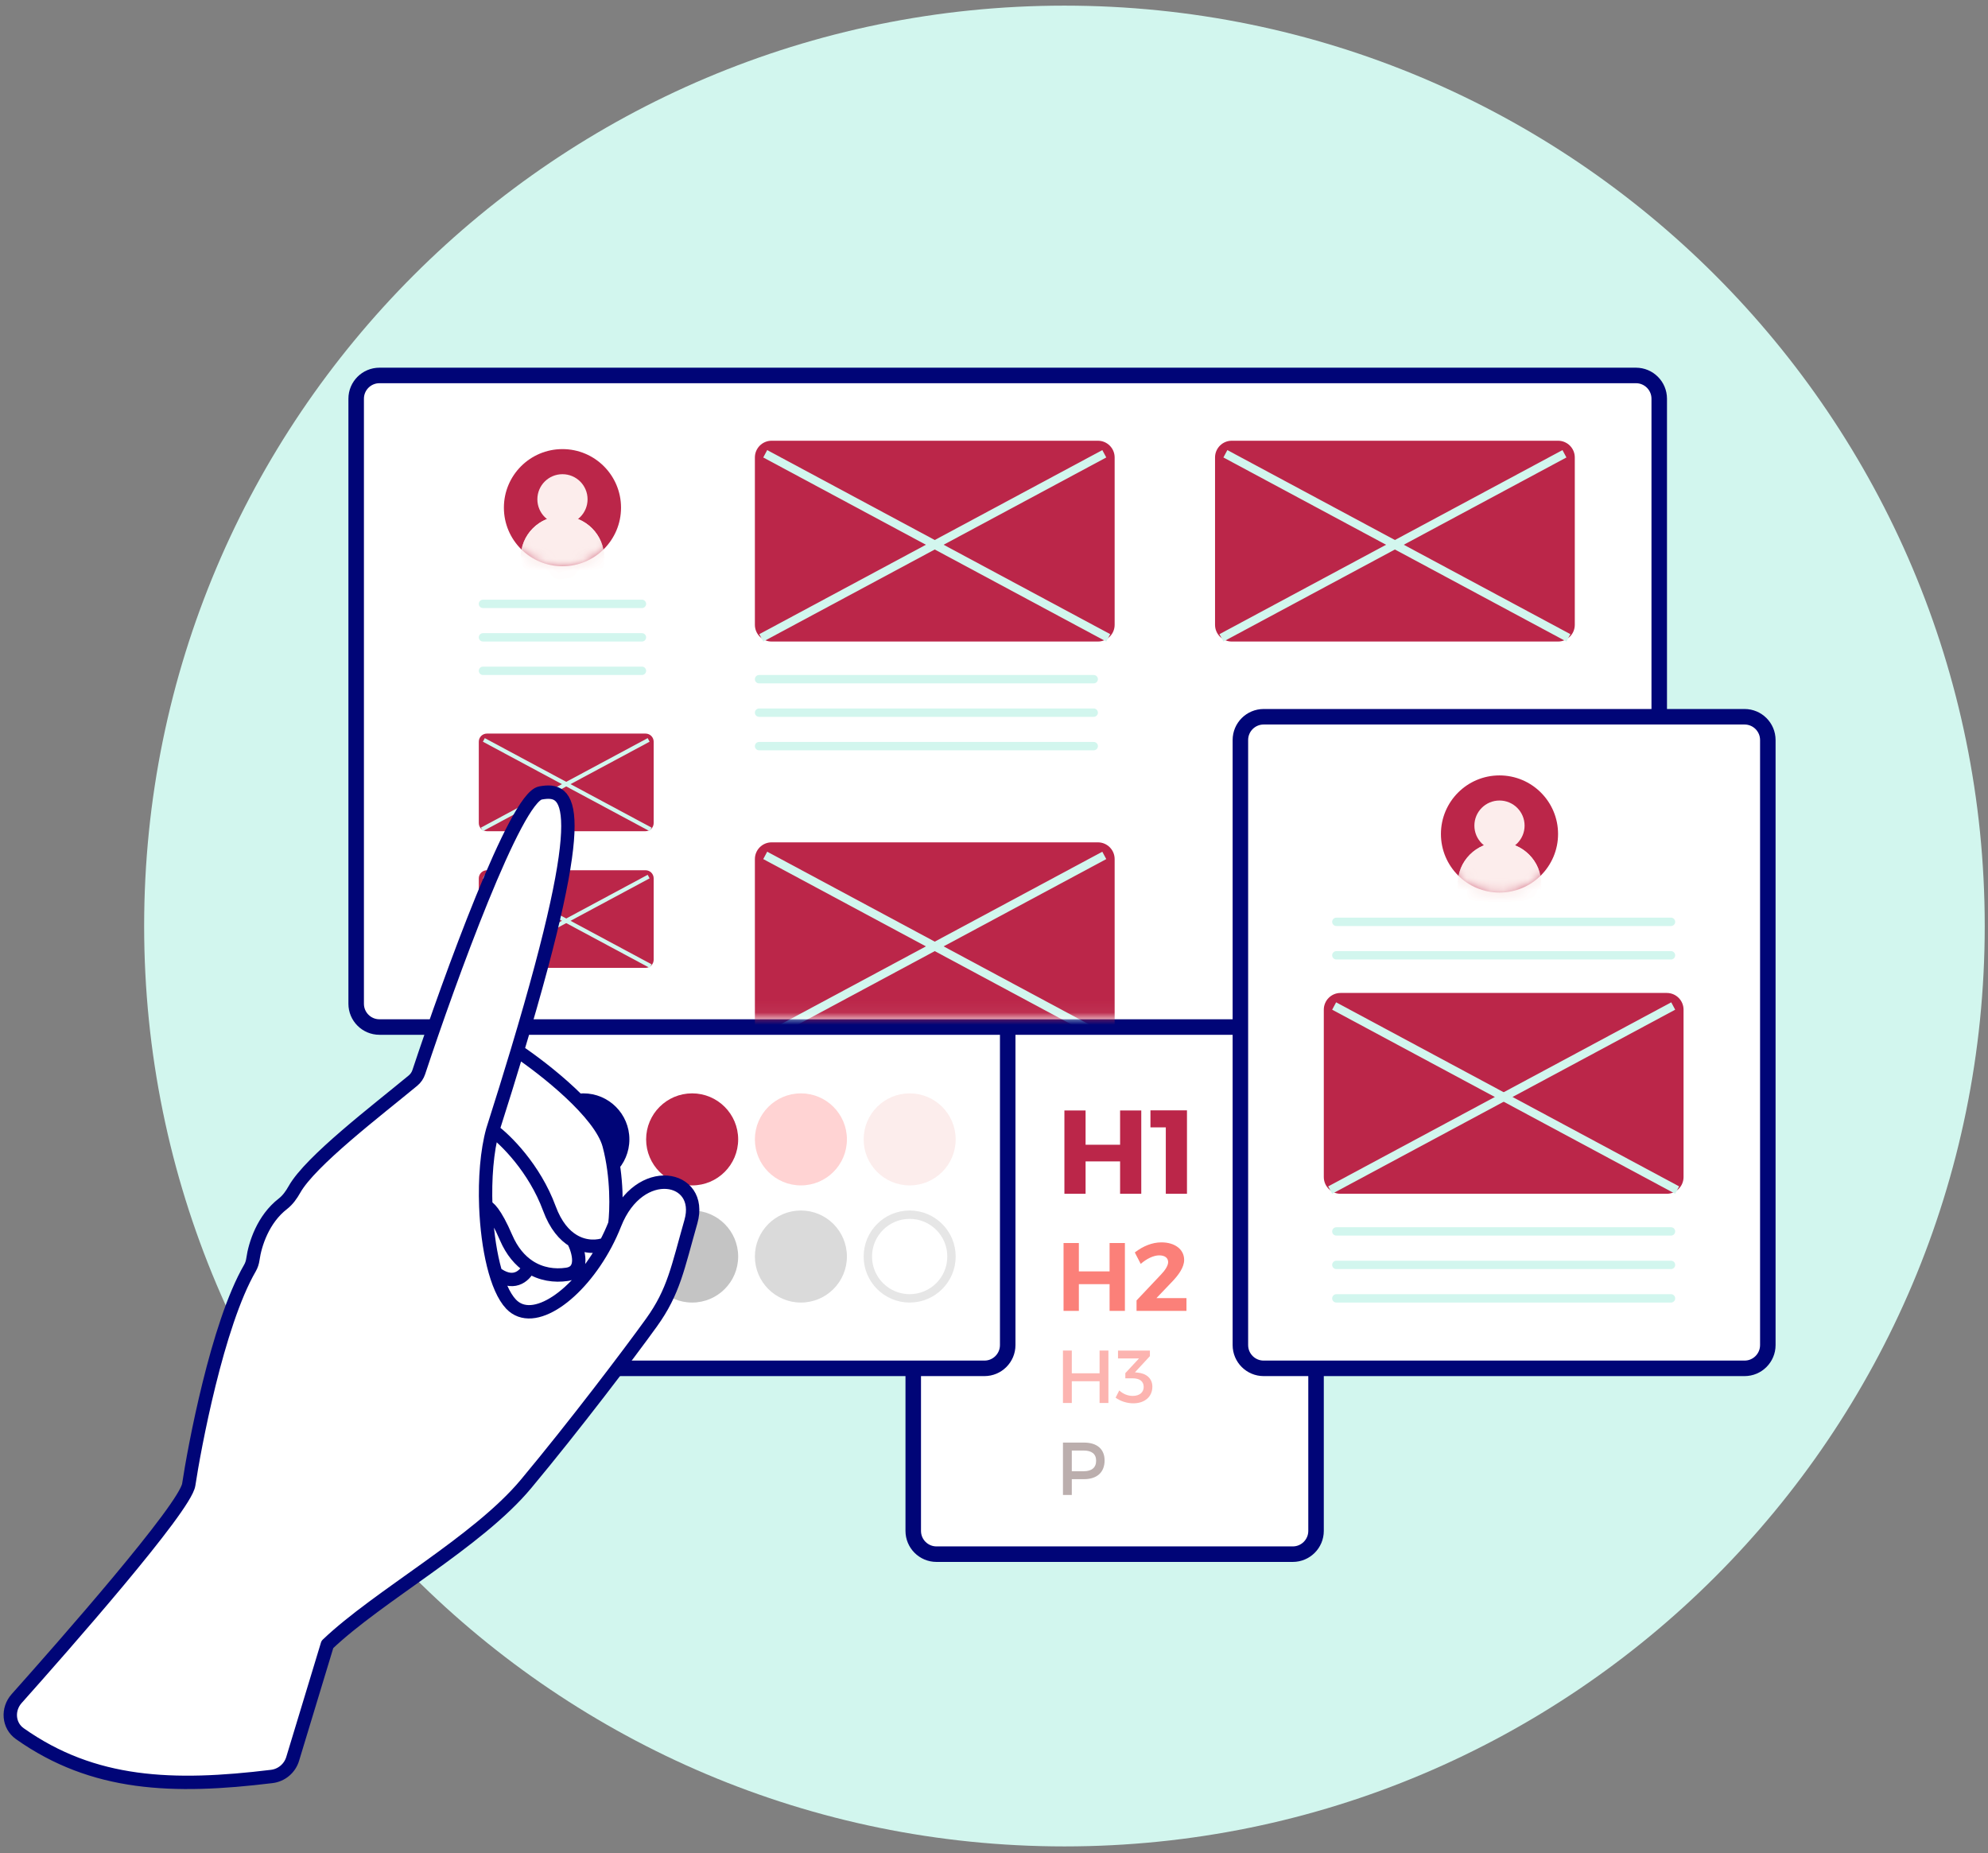 <svg width="162" height="151" viewBox="0 0 162 151" fill="none" xmlns="http://www.w3.org/2000/svg">
<rect x="0" y="0" width="162" height="151" fill="#808080" stroke="none"/>
<path d="M86.74 150.447C128.158 150.447 161.734 116.871 161.734 75.453C161.734 34.035 128.158 0.459 86.74 0.459C45.322 0.459 11.746 34.035 11.746 75.453C11.746 116.871 45.322 150.447 86.74 150.447Z" fill="#D2F6EE"/>
<path d="M105.347 73.358H76.315C75.268 73.358 74.419 74.207 74.419 75.254V124.739C74.419 125.786 75.268 126.635 76.315 126.635H105.347C106.394 126.635 107.243 125.786 107.243 124.739V75.254C107.243 74.207 106.394 73.358 105.347 73.358Z" fill="white" stroke="#000577" stroke-width="1.264"/>
<path d="M80.221 58.402H41.034C39.987 58.402 39.138 59.251 39.138 60.298V109.598C39.138 110.645 39.987 111.494 41.034 111.494H80.221C81.268 111.494 82.117 110.645 82.117 109.598V60.298C82.117 59.251 81.268 58.402 80.221 58.402Z" fill="white" stroke="#000577" stroke-width="1.264"/>
<path d="M133.313 30.592H30.921C29.873 30.592 29.024 31.441 29.024 32.488V81.788C29.024 82.835 29.873 83.684 30.921 83.684H133.313C134.36 83.684 135.209 82.835 135.209 81.788V32.488C135.209 31.441 134.36 30.592 133.313 30.592Z" fill="white" stroke="#000577" stroke-width="1.264"/>
<path d="M142.162 58.402H102.974C101.927 58.402 101.078 59.251 101.078 60.298V109.598C101.078 110.645 101.927 111.494 102.974 111.494H142.162C143.209 111.494 144.058 110.645 144.058 109.598V60.298C144.058 59.251 143.209 58.402 142.162 58.402Z" fill="white" stroke="#000577" stroke-width="1.264"/>
<path d="M122.192 72.726C124.828 72.726 126.965 70.589 126.965 67.954C126.965 65.318 124.828 63.181 122.192 63.181C119.557 63.181 117.42 65.318 117.42 67.954C117.42 70.589 119.557 72.726 122.192 72.726Z" fill="#BB2649"/>
<path d="M122.192 69.317C123.321 69.317 124.237 68.401 124.237 67.272C124.237 66.142 123.321 65.227 122.192 65.227C121.062 65.227 120.146 66.142 120.146 67.272C120.146 68.401 121.062 69.317 122.192 69.317Z" fill="#FCEDEC"/>
<mask id="mask0_984_1471" style="mask-type:alpha" maskUnits="userSpaceOnUse" x="117" y="63" width="10" height="10">
<path d="M122.192 72.726C124.828 72.726 126.965 70.589 126.965 67.954C126.965 65.318 124.828 63.181 122.192 63.181C119.557 63.181 117.42 65.318 117.42 67.954C117.42 70.589 119.557 72.726 122.192 72.726Z" fill="#E24A42"/>
</mask>
<g mask="url(#mask0_984_1471)">
<path d="M122.192 75.453C124.075 75.453 125.601 73.927 125.601 72.044C125.601 70.162 124.075 68.635 122.192 68.635C120.309 68.635 118.783 70.162 118.783 72.044C118.783 73.927 120.309 75.453 122.192 75.453Z" fill="#FCEDEC"/>
</g>
<path d="M89.467 35.911H62.878C62.125 35.911 61.515 36.521 61.515 37.274V50.91C61.515 51.663 62.125 52.273 62.878 52.273H89.467C90.22 52.273 90.831 51.663 90.831 50.91V37.274C90.831 36.521 90.22 35.911 89.467 35.911Z" fill="#BB2649"/>
<path d="M62.357 36.974L90.309 51.973" stroke="#D2F6EE" stroke-width="0.682"/>
<path d="M89.988 36.974L62.036 51.973" stroke="#D2F6EE" stroke-width="0.682"/>
<path d="M52.605 59.773H39.679C39.313 59.773 39.017 60.069 39.017 60.435V67.064C39.017 67.43 39.313 67.727 39.679 67.727H52.605C52.971 67.727 53.267 67.43 53.267 67.064V60.435C53.267 60.069 52.971 59.773 52.605 59.773Z" fill="#BB2649"/>
<path d="M39.427 60.289L53.015 67.58" stroke="#D2F6EE" stroke-width="0.331"/>
<path d="M52.857 60.289L39.27 67.58" stroke="#D2F6EE" stroke-width="0.331"/>
<path d="M52.605 70.908H39.679C39.313 70.908 39.017 71.204 39.017 71.571V78.199C39.017 78.565 39.313 78.862 39.679 78.862H52.605C52.971 78.862 53.267 78.565 53.267 78.199V71.571C53.267 71.204 52.971 70.908 52.605 70.908Z" fill="#BB2649"/>
<path d="M39.427 71.425L53.015 78.716" stroke="#D2F6EE" stroke-width="0.331"/>
<path d="M52.857 71.424L39.27 78.716" stroke="#D2F6EE" stroke-width="0.331"/>
<path d="M135.827 80.907H109.239C108.485 80.907 107.875 81.518 107.875 82.271V95.906C107.875 96.659 108.485 97.27 109.239 97.27H135.827C136.58 97.27 137.191 96.659 137.191 95.906V82.271C137.191 81.518 136.58 80.907 135.827 80.907Z" fill="#BB2649"/>
<path d="M108.718 81.97L136.67 96.969" stroke="#D2F6EE" stroke-width="0.682"/>
<path d="M136.348 81.97L108.395 96.969" stroke="#D2F6EE" stroke-width="0.682"/>
<path d="M126.964 35.911H100.375C99.622 35.911 99.012 36.521 99.012 37.274V50.91C99.012 51.663 99.622 52.273 100.375 52.273H126.964C127.717 52.273 128.328 51.663 128.328 50.91V37.274C128.328 36.521 127.717 35.911 126.964 35.911Z" fill="#BB2649"/>
<path d="M99.855 36.974L127.807 51.973" stroke="#D2F6EE" stroke-width="0.682"/>
<path d="M127.485 36.974L99.533 51.973" stroke="#D2F6EE" stroke-width="0.682"/>
<path d="M89.126 55H61.855C61.667 55 61.515 55.153 61.515 55.341C61.515 55.529 61.667 55.682 61.855 55.682H89.126C89.314 55.682 89.467 55.529 89.467 55.341C89.467 55.153 89.314 55 89.126 55Z" fill="#D2F6EE"/>
<path d="M136.168 99.997H108.898C108.709 99.997 108.557 100.149 108.557 100.338C108.557 100.526 108.709 100.678 108.898 100.678H136.168C136.356 100.678 136.509 100.526 136.509 100.338C136.509 100.149 136.356 99.997 136.168 99.997Z" fill="#D2F6EE"/>
<path d="M89.126 57.727H61.855C61.667 57.727 61.515 57.88 61.515 58.068C61.515 58.256 61.667 58.409 61.855 58.409H89.126C89.314 58.409 89.467 58.256 89.467 58.068C89.467 57.88 89.314 57.727 89.126 57.727Z" fill="#D2F6EE"/>
<path d="M136.168 102.724H108.898C108.709 102.724 108.557 102.876 108.557 103.065C108.557 103.253 108.709 103.405 108.898 103.405H136.168C136.356 103.405 136.509 103.253 136.509 103.065C136.509 102.876 136.356 102.724 136.168 102.724Z" fill="#D2F6EE"/>
<path d="M89.126 60.454H61.855C61.667 60.454 61.515 60.607 61.515 60.795C61.515 60.983 61.667 61.136 61.855 61.136H89.126C89.314 61.136 89.467 60.983 89.467 60.795C89.467 60.607 89.314 60.454 89.126 60.454Z" fill="#D2F6EE"/>
<path d="M136.168 105.451H108.898C108.709 105.451 108.557 105.603 108.557 105.792C108.557 105.98 108.709 106.133 108.898 106.133H136.168C136.356 106.133 136.509 105.98 136.509 105.792C136.509 105.603 136.356 105.451 136.168 105.451Z" fill="#D2F6EE"/>
<mask id="mask1_984_1471" style="mask-type:alpha" maskUnits="userSpaceOnUse" x="56" y="67" width="41" height="16">
<path d="M96.284 67.272H56.742V82.953H96.284V67.272Z" fill="#C4C4C4"/>
</mask>
<g mask="url(#mask1_984_1471)">
<path d="M89.467 68.635H62.878C62.125 68.635 61.515 69.246 61.515 69.999V83.634C61.515 84.387 62.125 84.998 62.878 84.998H89.467C90.22 84.998 90.831 84.387 90.831 83.634V69.999C90.831 69.246 90.22 68.635 89.467 68.635Z" fill="#BB2649"/>
<path d="M62.357 69.698L90.309 84.697" stroke="#D2F6EE" stroke-width="0.682"/>
<path d="M89.987 69.699L62.035 84.698" stroke="#D2F6EE" stroke-width="0.682"/>
</g>
<path d="M52.311 48.864H39.358C39.169 48.864 39.017 49.017 39.017 49.205C39.017 49.394 39.169 49.546 39.358 49.546H52.311C52.499 49.546 52.652 49.394 52.652 49.205C52.652 49.017 52.499 48.864 52.311 48.864Z" fill="#D2F6EE"/>
<path d="M136.168 74.771H108.898C108.709 74.771 108.557 74.924 108.557 75.112C108.557 75.3 108.709 75.453 108.898 75.453H136.168C136.356 75.453 136.509 75.3 136.509 75.112C136.509 74.924 136.356 74.771 136.168 74.771Z" fill="#D2F6EE"/>
<path d="M52.311 51.591H39.358C39.169 51.591 39.017 51.744 39.017 51.932C39.017 52.12 39.169 52.273 39.358 52.273H52.311C52.499 52.273 52.652 52.12 52.652 51.932C52.652 51.744 52.499 51.591 52.311 51.591Z" fill="#D2F6EE"/>
<path d="M136.168 77.498H108.898C108.709 77.498 108.557 77.651 108.557 77.839C108.557 78.028 108.709 78.18 108.898 78.18H136.168C136.356 78.18 136.509 78.028 136.509 77.839C136.509 77.651 136.356 77.498 136.168 77.498Z" fill="#D2F6EE"/>
<path d="M52.311 54.318H39.358C39.169 54.318 39.017 54.471 39.017 54.659C39.017 54.848 39.169 55 39.358 55H52.311C52.499 55 52.652 54.848 52.652 54.659C52.652 54.471 52.499 54.318 52.311 54.318Z" fill="#D2F6EE"/>
<mask id="mask2_984_1471" style="mask-type:alpha" maskUnits="userSpaceOnUse" x="117" y="63" width="10" height="10">
<path d="M122.192 72.726C124.828 72.726 126.965 70.589 126.965 67.954C126.965 65.318 124.828 63.181 122.192 63.181C119.557 63.181 117.42 65.318 117.42 67.954C117.42 70.589 119.557 72.726 122.192 72.726Z" fill="#E24A42"/>
</mask>
<g mask="url(#mask2_984_1471)">
<path d="M122.192 75.453C124.075 75.453 125.601 73.927 125.601 72.044C125.601 70.162 124.075 68.635 122.192 68.635C120.309 68.635 118.783 70.162 118.783 72.044C118.783 73.927 120.309 75.453 122.192 75.453Z" fill="#FCEDEC"/>
</g>
<path d="M47.539 96.588C49.61 96.588 51.288 94.909 51.288 92.838C51.288 90.767 49.61 89.088 47.539 89.088C45.468 89.088 43.789 90.767 43.789 92.838C43.789 94.909 45.468 96.588 47.539 96.588Z" fill="#000577"/>
<path d="M56.402 96.588C58.473 96.588 60.152 94.909 60.152 92.838C60.152 90.767 58.473 89.088 56.402 89.088C54.331 89.088 52.652 90.767 52.652 92.838C52.652 94.909 54.331 96.588 56.402 96.588Z" fill="#BB2649"/>
<path d="M65.264 96.588C67.335 96.588 69.014 94.909 69.014 92.838C69.014 90.767 67.335 89.088 65.264 89.088C63.193 89.088 61.515 90.767 61.515 92.838C61.515 94.909 63.193 96.588 65.264 96.588Z" fill="#FFD3D3"/>
<path d="M74.128 96.588C76.198 96.588 77.877 94.909 77.877 92.838C77.877 90.767 76.198 89.088 74.128 89.088C72.057 89.088 70.378 90.767 70.378 92.838C70.378 94.909 72.057 96.588 74.128 96.588Z" fill="#FCEDEC"/>
<path d="M47.539 106.133C49.61 106.133 51.288 104.454 51.288 102.383C51.288 100.312 49.61 98.633 47.539 98.633C45.468 98.633 43.789 100.312 43.789 102.383C43.789 104.454 45.468 106.133 47.539 106.133Z" fill="black"/>
<path d="M56.402 106.133C58.473 106.133 60.152 104.454 60.152 102.383C60.152 100.312 58.473 98.633 56.402 98.633C54.331 98.633 52.652 100.312 52.652 102.383C52.652 104.454 54.331 106.133 56.402 106.133Z" fill="#C4C4C4"/>
<path d="M65.264 106.133C67.335 106.133 69.014 104.454 69.014 102.383C69.014 100.312 67.335 98.633 65.264 98.633C63.193 98.633 61.515 100.312 61.515 102.383C61.515 104.454 63.193 106.133 65.264 106.133Z" fill="#DADADA"/>
<path d="M74.128 105.792C76.01 105.792 77.536 104.265 77.536 102.383C77.536 100.5 76.01 98.974 74.128 98.974C72.245 98.974 70.719 100.5 70.719 102.383C70.719 104.265 72.245 105.792 74.128 105.792Z" fill="white" stroke="#E6E6E6" stroke-width="0.682"/>
<path d="M93.001 97.27V90.482H91.275V93.275H88.463V90.482H86.737V97.27H88.463V94.632H91.275V97.27H93.001ZM96.725 97.27V90.472H93.749V91.859H95V97.27H96.725Z" fill="#BB2649"/>
<path d="M91.667 106.814V101.284H90.419V103.592H87.915V101.284H86.667V106.814H87.915V104.634H90.419V106.814H91.667ZM94.646 101.229C93.88 101.229 93.145 101.537 92.474 102.051L92.956 102.983C93.446 102.557 94.006 102.288 94.464 102.288C94.922 102.288 95.191 102.493 95.191 102.841C95.191 103.11 94.954 103.497 94.615 103.844L92.616 105.961V106.814H96.684V105.772H94.235L95.46 104.492C96.06 103.876 96.495 103.251 96.495 102.659C96.495 101.79 95.728 101.229 94.646 101.229Z" fill="#FB8079"/>
<path d="M90.323 114.314V110.042H89.603V111.897H87.34V110.042H86.619V114.314H87.34V112.544H89.603V114.314H90.323ZM92.484 111.818L93.704 110.5V110.049H91.105V110.689H92.813L91.702 111.885V112.306H92.294C92.862 112.306 93.198 112.544 93.198 113.008C93.198 113.447 92.868 113.74 92.3 113.74C91.91 113.74 91.513 113.581 91.208 113.294L90.909 113.881C91.276 114.161 91.824 114.344 92.349 114.344C93.301 114.344 93.905 113.789 93.905 112.99C93.905 112.318 93.417 111.904 92.703 111.842L92.484 111.818Z" fill="#FCB4B0"/>
<path d="M86.619 117.542V121.813H87.34V120.525H88.322C89.396 120.525 90.012 119.964 90.012 119C90.012 118.072 89.396 117.542 88.322 117.542H86.619ZM87.34 118.189H88.291C88.95 118.189 89.322 118.457 89.322 119.019C89.322 119.598 88.95 119.879 88.291 119.879H87.34V118.189Z" fill="#BBAEAD"/>
<path d="M45.835 46.137C48.471 46.137 50.607 44.001 50.607 41.365C50.607 38.729 48.471 36.593 45.835 36.593C43.199 36.593 41.062 38.729 41.062 41.365C41.062 44.001 43.199 46.137 45.835 46.137Z" fill="#BB2649"/>
<path d="M45.834 42.728C46.964 42.728 47.88 41.813 47.88 40.683C47.88 39.553 46.964 38.638 45.834 38.638C44.705 38.638 43.789 39.553 43.789 40.683C43.789 41.813 44.705 42.728 45.834 42.728Z" fill="#FCEDEC"/>
<mask id="mask3_984_1471" style="mask-type:alpha" maskUnits="userSpaceOnUse" x="41" y="36" width="10" height="11">
<path d="M45.835 46.137C48.471 46.137 50.607 44.001 50.607 41.365C50.607 38.729 48.471 36.593 45.835 36.593C43.199 36.593 41.062 38.729 41.062 41.365C41.062 44.001 43.199 46.137 45.835 46.137Z" fill="#E24A42"/>
</mask>
<g mask="url(#mask3_984_1471)">
<path d="M45.835 48.864C47.717 48.864 49.243 47.338 49.243 45.456C49.243 43.573 47.717 42.047 45.835 42.047C43.952 42.047 42.426 43.573 42.426 45.456C42.426 47.338 43.952 48.864 45.835 48.864Z" fill="#FCEDEC"/>
</g>
<mask id="mask4_984_1471" style="mask-type:alpha" maskUnits="userSpaceOnUse" x="41" y="36" width="10" height="11">
<path d="M45.835 46.137C48.471 46.137 50.607 44.001 50.607 41.365C50.607 38.729 48.471 36.593 45.835 36.593C43.199 36.593 41.062 38.729 41.062 41.365C41.062 44.001 43.199 46.137 45.835 46.137Z" fill="#E24A42"/>
</mask>
<g mask="url(#mask4_984_1471)">
<path d="M45.835 48.864C47.717 48.864 49.243 47.338 49.243 45.456C49.243 43.573 47.717 42.047 45.835 42.047C43.952 42.047 42.426 43.573 42.426 45.456C42.426 47.338 43.952 48.864 45.835 48.864Z" fill="#FCEDEC"/>
</g>
<path d="M1.356 138.402C5.108 134.197 15.097 122.851 15.381 120.968C15.819 118.051 17.699 107.92 20.367 103.323C20.496 103.101 20.573 102.856 20.609 102.602C20.78 101.382 21.436 99.334 23.055 98.084C23.45 97.778 23.753 97.347 23.997 96.912C25.297 94.6 30.737 90.463 33.653 88.049C33.875 87.865 34.037 87.628 34.127 87.355C36.676 79.668 42.014 64.985 44.042 64.612C46.395 64.18 48.28 65.236 42.157 85.619C44.358 87.091 48.935 90.686 49.632 93.292C50.33 95.899 50.238 98.671 50.105 99.731C52.091 94.697 57.376 95.768 56.302 99.537C55.227 103.307 54.91 105.235 53.088 107.766C51.266 110.297 46.802 116.189 42.86 120.917C38.918 125.647 30.824 130.03 26.677 133.992L23.849 143.316C23.616 144.085 22.949 144.65 22.145 144.748C14.1 145.729 7.616 145.5 1.618 141.263C0.673 140.596 0.587 139.264 1.356 138.402Z" fill="white"/>
<path d="M50.105 99.731C52.091 94.697 57.376 95.768 56.302 99.537C55.227 103.307 54.91 105.235 53.088 107.766C51.266 110.297 46.802 116.189 42.86 120.917C38.918 125.647 30.824 130.03 26.677 133.992L23.849 143.316C23.616 144.085 22.949 144.65 22.145 144.748C14.1 145.729 7.616 145.5 1.618 141.263C0.673 140.596 0.587 139.264 1.356 138.402C5.108 134.197 15.097 122.851 15.381 120.968C15.819 118.051 17.699 107.92 20.367 103.323C20.496 103.101 20.573 102.856 20.609 102.602C20.78 101.382 21.436 99.334 23.055 98.084C23.45 97.778 23.753 97.347 23.997 96.912C25.297 94.6 30.737 90.463 33.653 88.049C33.875 87.865 34.037 87.628 34.127 87.355C36.676 79.668 42.014 64.985 44.042 64.612C46.395 64.18 48.28 65.236 42.157 85.619M50.105 99.731C50.238 98.671 50.33 95.899 49.632 93.292C48.935 90.686 44.358 87.091 42.157 85.619M50.105 99.731C49.883 100.296 49.629 100.843 49.352 101.366M42.157 85.619C41.565 87.591 40.897 89.745 40.148 92.096M40.148 92.096C41.182 92.849 43.555 95.179 44.769 98.469C45.28 99.854 45.992 100.659 46.721 101.095M40.148 92.096C39.679 93.784 39.502 96.057 39.588 98.311M49.352 101.366C47.154 105.507 43.449 108.157 41.647 106.264C40.433 104.988 39.718 101.67 39.588 98.311M49.352 101.366C48.76 101.6 47.724 101.695 46.721 101.095M46.721 101.095C47.15 101.919 47.646 103.619 46.204 103.834C45.185 103.986 44.084 103.832 43.12 103.204M39.588 98.311C39.769 98.292 40.35 98.77 41.236 100.834C41.717 101.955 42.378 102.72 43.12 103.204M43.12 103.204C42.867 103.815 42.006 104.804 40.59 103.869" stroke="#000577" stroke-width="1.09" stroke-linecap="round" stroke-linejoin="round"/>
</svg>
